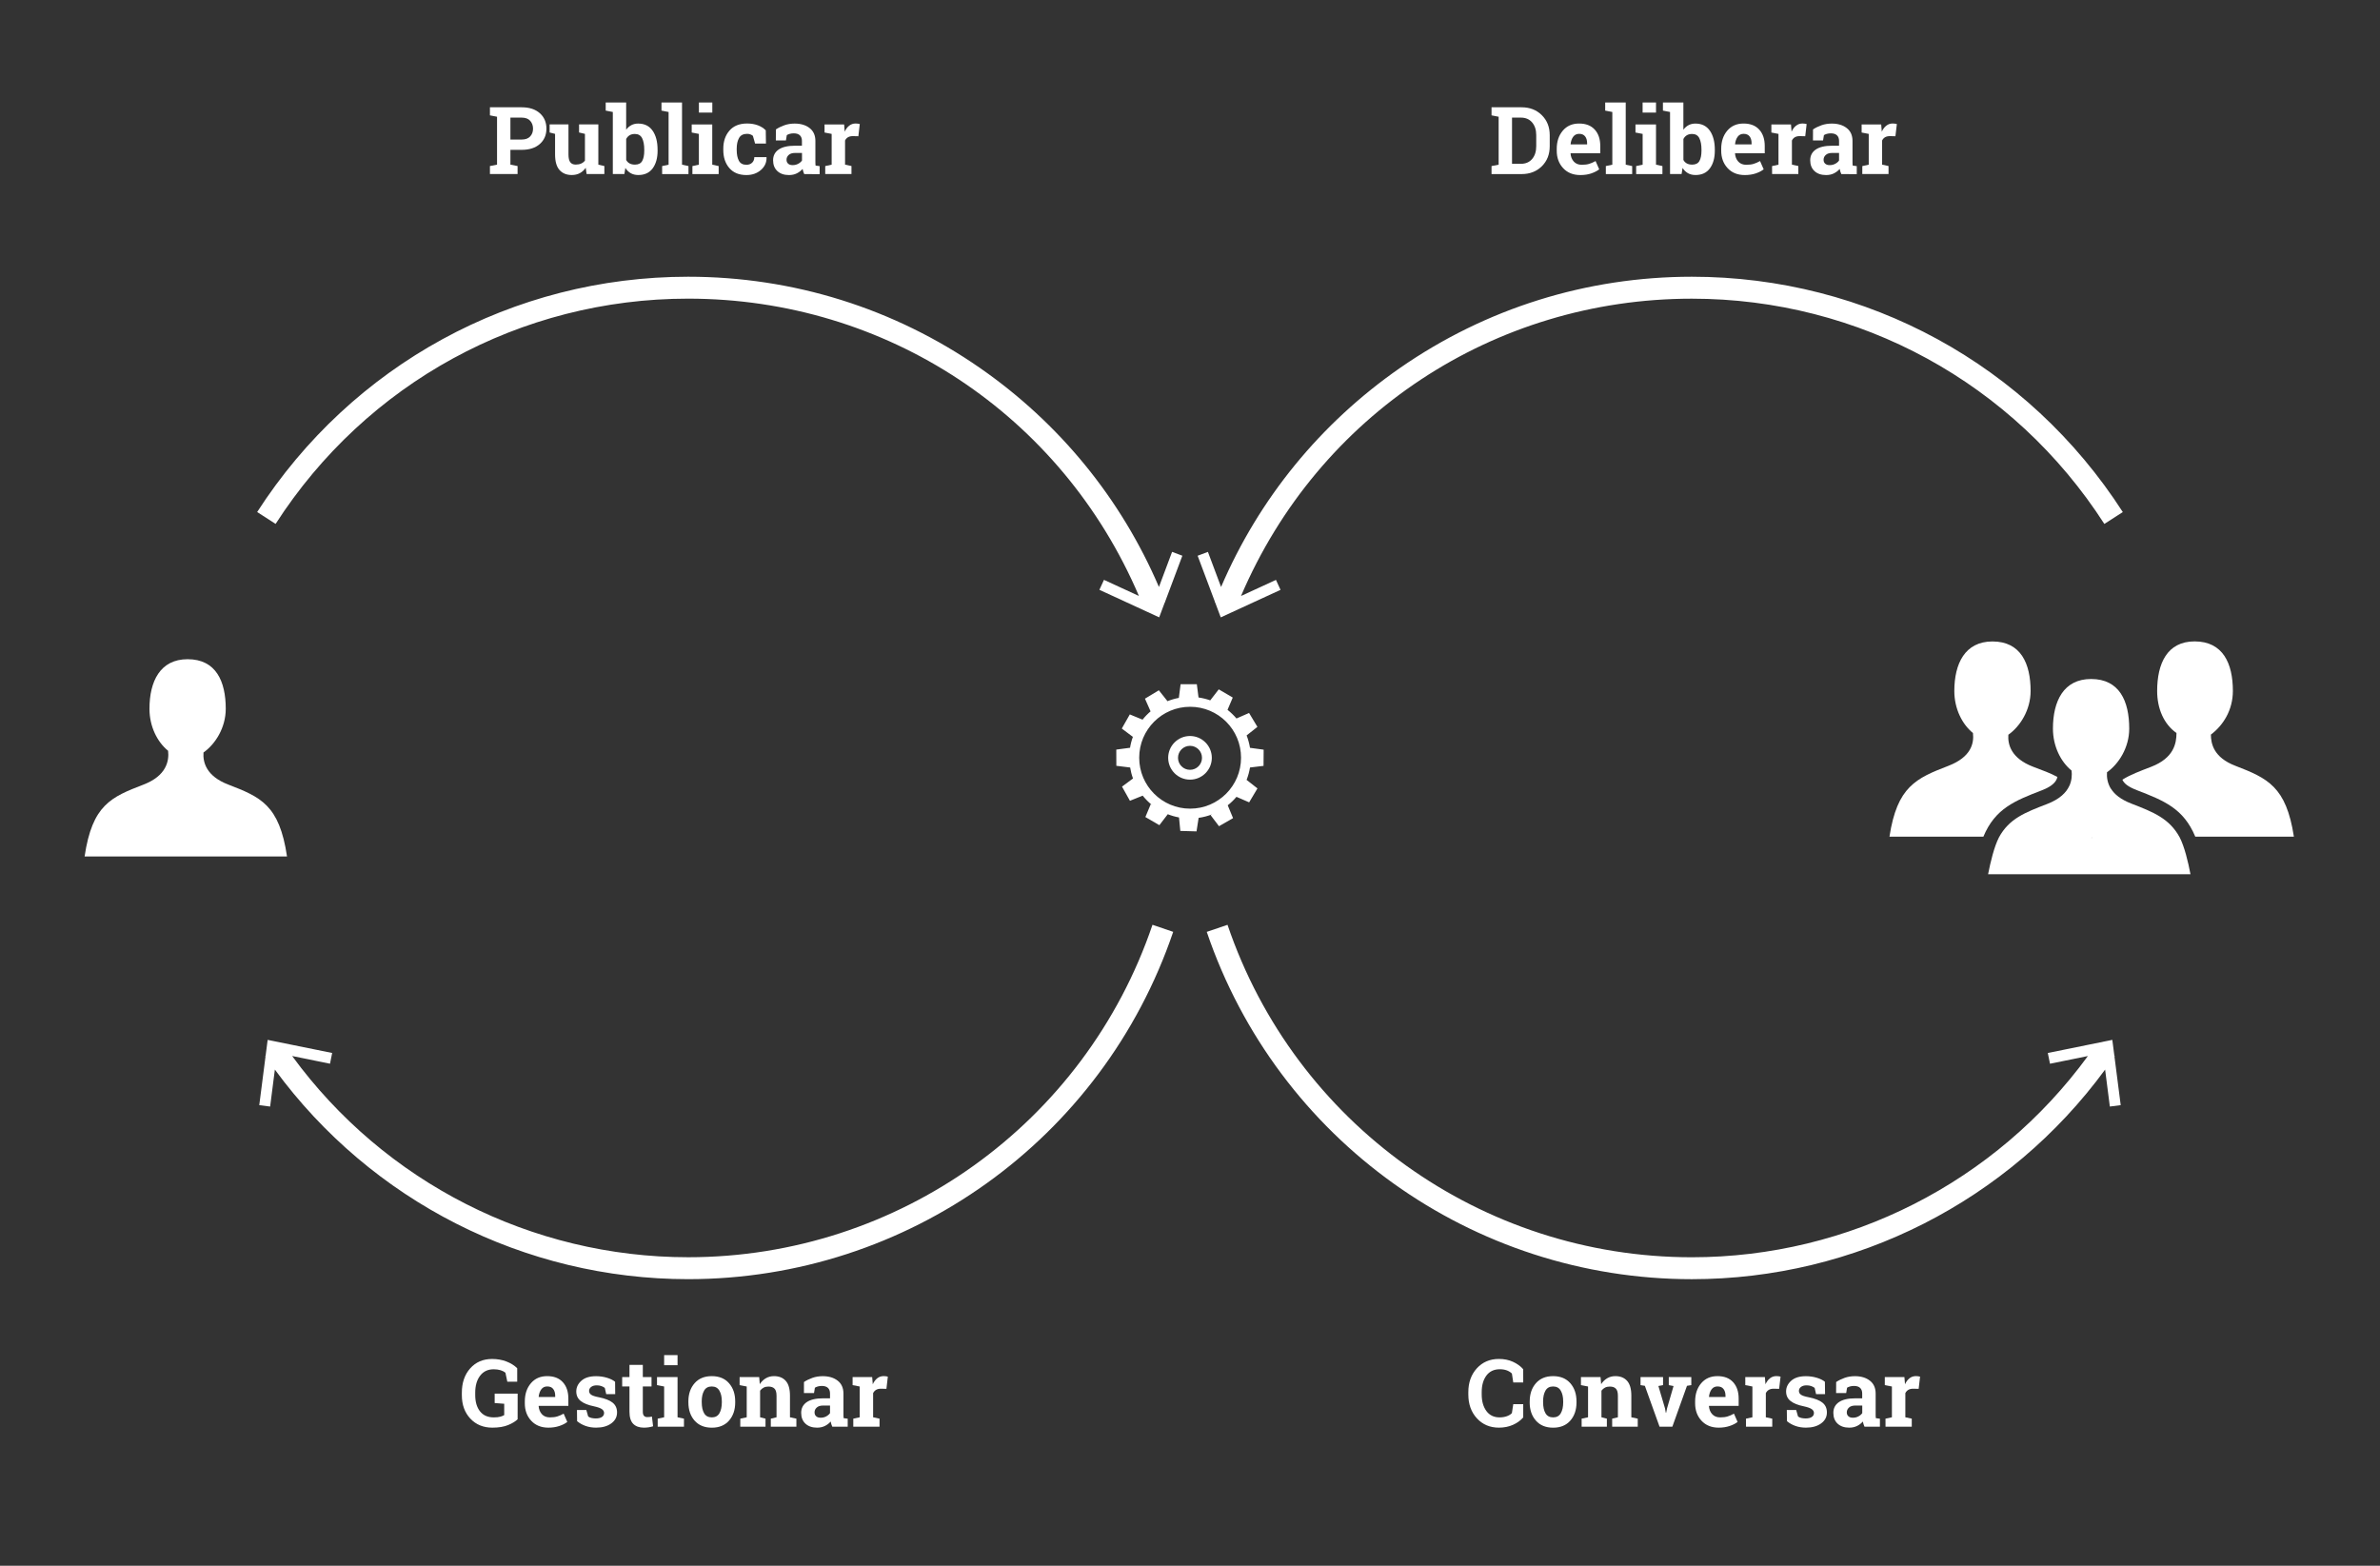 <?xml version="1.0" encoding="utf-8"?>
<!-- Generator: Adobe Illustrator 16.0.0, SVG Export Plug-In . SVG Version: 6.00 Build 0)  -->
<!DOCTYPE svg PUBLIC "-//W3C//DTD SVG 1.1 Tiny//EN" "http://www.w3.org/Graphics/SVG/1.1/DTD/svg11-tiny.dtd">
<svg version="1.1" baseProfile="tiny" id="Capa_1" xmlns="http://www.w3.org/2000/svg" xmlns:xlink="http://www.w3.org/1999/xlink"
	 x="0px" y="0px" width="760px" height="500px" viewBox="0 0 760 500" xml:space="preserve">
<rect x="0" y="0" width="760" height="500" fill="#333333" stroke="none"/>
<g id="modelo_completo">
</g>
<g id="publicacion">
</g>
<g id="publicacion_y_conversacion">
</g>
<g id="conversacion">
</g>
<path fill="#FFFFFF" d="M368.02,295.32c-21.57,63.5-81.16,106.16-148.26,106.16c-50.08,0-97-23.93-126.47-64.26l12.09,2.46
	l0.69-3.43l-20.6-4.18l-0.65,5.04l-0.13,0.09c0.03,0.05,0.07,0.1,0.1,0.14l-2,15.57l3.47,0.45l1.51-11.81
	c30.8,42.01,79.73,66.93,131.97,66.93c70.11,0,132.35-44.57,154.89-110.91L368.02,295.32z"/>
<path fill="#FFFFFF" d="M677.2,352.91l-2-15.56c0.03-0.05,0.07-0.1,0.11-0.15l-0.14-0.09l-0.65-5.04l-20.6,4.19l0.7,3.43l12.1-2.46
	c-29.47,40.33-76.39,64.26-126.47,64.26c-67.11,0-126.7-42.66-148.27-106.16l-6.63,2.25c22.54,66.34,84.79,110.91,154.9,110.91
	c52.24,0,101.17-24.92,131.97-66.93l1.51,11.8L677.2,352.91z"/>
<path fill="#FFFFFF" d="M372.04,192.18l5.52-14.72l-3.28-1.23l-4.2,11.21c-12.09-28.19-31.74-52.28-57.11-69.91
	c-27.45-19.07-59.68-29.16-93.23-29.16c-55.88,0-107.33,28.09-137.62,75.14l5.89,3.79c29-45.04,78.24-71.93,131.73-71.93
	c63.27,0,119.24,37.1,143.95,94.94l-11.16-5.14l-1.46,3.18l19.09,8.79l1.79-4.78l0.12-0.05
	C372.08,192.27,372.06,192.23,372.04,192.18z"/>
<path fill="#FFFFFF" d="M540.25,88.37c-33.54,0-65.78,10.08-93.23,29.16c-25.36,17.63-45.01,41.72-57.1,69.91l-4.2-11.2l-3.28,1.23
	l5.52,14.71c-0.02,0.05-0.04,0.09-0.06,0.14l0.13,0.05l1.79,4.78l19.09-8.79l-1.46-3.18l-11.16,5.14
	c24.71-57.84,80.69-94.94,143.96-94.94c53.49,0,102.74,26.89,131.73,71.93l5.89-3.79C647.58,116.46,596.13,88.37,540.25,88.37z"/>
<path fill="#FFFFFF" d="M72.84,250.52c-6.9-2.66-8.09-7.01-7.86-10.22c3.78-2.67,7.11-7.92,7.11-13.96c0-8.74-3.1-15.83-12.18-15.83
	c-8.78,0-12.18,7.09-12.18,15.83c0,5.66,2.5,10.61,5.95,13.41c0.38,3.28-0.57,7.99-7.83,10.79c-10.35,3.99-16.38,6.45-18.83,22.95
	h32.34h32.29C89.21,256.99,83.19,254.52,72.84,250.52z"/>
<g>
	<path fill="#FFFFFF" d="M713.77,244.53c-6.87-2.65-7.77-7.01-7.77-10.01v0.06c4-3,7.02-7.9,7.02-13.94
		c0-8.74-3.14-15.82-12.22-15.82c-8.79,0-11.96,7.1-11.96,15.84c0,5.66,2.17,10.61,6.17,13.41l0,0c0,3.28-0.82,7.99-8.07,10.79
		c-3.52,1.36-6.65,2.51-9.2,4.12c0.5,1.14,1.67,2.21,4.62,3.35c8.7,3.36,14.9,5.84,18.65,14.84h31.49
		C730.05,251.17,724.12,248.53,713.77,244.53z"/>
	<path fill="#FFFFFF" d="M649.18,244.83c-6.89-2.66-8.09-6.99-7.86-10.2l0,0c3.78-2.67,7.11-7.92,7.11-13.96
		c0-8.74-3.1-15.83-12.18-15.83c-8.79,0-12.18,7.09-12.18,15.83c0,5.65,2.5,10.61,5.95,13.41l0,0c0.38,3.28-0.57,7.67-7.83,10.47
		c-10.35,3.99-16.38,6.63-18.83,22.63h29.99c3.75-9,10.01-11.47,18.72-14.83c3.55-1.37,4.63-2.91,4.92-4.24
		C654.73,246.86,652.14,245.97,649.18,244.83z"/>
	<path fill="#FFFFFF" d="M696.04,267.41c-3.27-6-8.3-8.04-15.36-10.76c-3.46-1.33-5.48-2.99-6.61-4.82l-0.01,0.04
		c-1.11-1.81-1.35-3.67-1.24-5.26c3.78-2.67,7.1-7.91,7.1-13.95c0-8.74-3.1-15.83-12.18-15.83c-8.79,0-12.18,7.09-12.18,15.83
		c0,5.65,2.5,10.61,5.95,13.41c0.17,1.43,0.07,3.15-0.69,4.85l-0.01-0.01c-0.98,2.18-3.07,4.28-7.13,5.84
		c-7.05,2.72-12.09,4.65-15.36,10.65c-1.53,3-2.68,7.77-3.47,11.77h32.34h32.29C698.72,275.17,697.57,270.41,696.04,267.41z
		 M667.97,267.64c-0.01-0.07-0.03-0.14-0.04-0.22c-0.01,0.08-0.02,0.15-0.04,0.22h-0.03c0.02,0,0.04-0.14,0.06-0.26
		c0,0.01,0,0.03,0.01,0.04c0-0.02,0.01-0.03,0.01-0.05c0.02,0.13,0.04,0.27,0.06,0.27H667.97z"/>
</g>
<g>
	<path fill="#FFFFFF" d="M166.59,34.26c2.44,0,4.37,0.63,5.78,1.88c1.41,1.25,2.12,2.9,2.12,4.93c0,2.04-0.71,3.68-2.12,4.92
		c-1.41,1.24-3.34,1.86-5.78,1.86h-3.6v4.73l2.29,0.44v2.56h-8.83v-2.56l2.27-0.44v-15.3l-2.27-0.44v-2.58h2.27H166.59z
		 M162.99,44.56h3.6c1.19,0,2.09-0.33,2.7-0.98s0.92-1.48,0.92-2.48c0-1.02-0.31-1.87-0.92-2.54s-1.51-1-2.7-1h-3.6V44.56z"/>
	<path fill="#FFFFFF" d="M187.04,53.58c-0.51,0.74-1.14,1.31-1.88,1.71c-0.75,0.4-1.6,0.6-2.56,0.6c-1.67,0-2.98-0.53-3.93-1.6
		c-0.95-1.07-1.42-2.73-1.42-4.99v-6.55l-1.74-0.44v-2.58h1.74h4.28v9.6c0,1.15,0.19,1.98,0.58,2.48c0.38,0.5,0.96,0.75,1.72,0.75
		c0.67,0,1.26-0.11,1.75-0.33c0.49-0.22,0.9-0.53,1.21-0.94v-8.54l-1.88-0.44v-2.58h1.88h4.28v12.85l1.92,0.44v2.56h-5.67
		L187.04,53.58z"/>
	<path fill="#FFFFFF" d="M209.99,48.1c0,2.36-0.53,4.25-1.58,5.67c-1.05,1.42-2.58,2.12-4.57,2.12c-0.93,0-1.73-0.19-2.42-0.58
		c-0.68-0.39-1.26-0.94-1.73-1.68l-0.31,1.95h-3.69V35.76l-2.27-0.44v-2.58h6.53v8.69c0.46-0.63,1.01-1.12,1.65-1.46
		c0.64-0.34,1.38-0.51,2.2-0.51c2.01,0,3.55,0.76,4.6,2.28c1.06,1.52,1.58,3.54,1.58,6.07L209.99,48.1L209.99,48.1z M205.73,47.8
		c0-1.54-0.23-2.77-0.68-3.67c-0.46-0.9-1.23-1.35-2.32-1.35c-0.66,0-1.23,0.14-1.69,0.42c-0.46,0.28-0.82,0.68-1.08,1.19v6.69
		c0.26,0.49,0.63,0.86,1.09,1.11s1.03,0.38,1.71,0.38c1.1,0,1.88-0.39,2.31-1.16c0.44-0.78,0.66-1.88,0.66-3.3V47.8L205.73,47.8z"/>
	<path fill="#FFFFFF" d="M211.23,35.32v-2.58h6.56v19.85l2.06,0.44v2.56h-8.41v-2.56l2.06-0.44V35.76L211.23,35.32z"/>
	<path fill="#FFFFFF" d="M221.11,53.03l2.06-0.44v-9.83l-2.29-0.44v-2.58h6.56v12.85l2.05,0.44v2.56h-8.39L221.11,53.03
		L221.11,53.03z M227.46,35.95h-4.28v-3.21h4.28V35.95z"/>
	<path fill="#FFFFFF" d="M238.35,52.62c0.76,0,1.37-0.22,1.83-0.67c0.46-0.44,0.69-1.04,0.69-1.78h3.87l0.04,0.09
		c0.04,1.6-0.56,2.94-1.8,4.02c-1.24,1.08-2.78,1.62-4.63,1.62c-2.36,0-4.18-0.75-5.46-2.24c-1.28-1.49-1.92-3.41-1.92-5.76v-0.44
		c0-2.33,0.66-4.25,1.97-5.76c1.31-1.5,3.19-2.26,5.62-2.26c1.28,0,2.43,0.19,3.44,0.57c1.01,0.38,1.86,0.92,2.53,1.61l0.06,4.23
		h-3.47l-0.7-2.47c-0.22-0.19-0.48-0.34-0.79-0.46s-0.67-0.18-1.07-0.18c-1.21,0-2.06,0.44-2.56,1.32s-0.75,2.01-0.75,3.4v0.44
		c0,1.42,0.23,2.56,0.69,3.42C236.4,52.18,237.2,52.62,238.35,52.62z"/>
	<path fill="#FFFFFF" d="M256.81,55.59c-0.12-0.26-0.22-0.53-0.31-0.81c-0.09-0.28-0.16-0.56-0.21-0.84
		c-0.51,0.59-1.13,1.06-1.85,1.42c-0.73,0.36-1.56,0.54-2.5,0.54c-1.55,0-2.79-0.42-3.7-1.27c-0.91-0.84-1.37-1.99-1.37-3.45
		c0-1.48,0.6-2.63,1.79-3.44c1.19-0.81,2.94-1.21,5.24-1.21h2.18v-1.55c0-0.76-0.22-1.35-0.66-1.77s-1.09-0.63-1.95-0.63
		c-0.49,0-0.92,0.06-1.3,0.17s-0.69,0.25-0.92,0.4l-0.28,1.7h-3.22l0.02-3.52c0.78-0.53,1.68-0.97,2.69-1.33
		c1.01-0.36,2.11-0.54,3.3-0.54c1.96,0,3.56,0.48,4.78,1.44c1.23,0.96,1.84,2.33,1.84,4.11v6.55c0,0.24,0,0.48,0.01,0.69
		c0,0.22,0.02,0.42,0.05,0.62l1.3,0.18v2.56L256.81,55.59L256.81,55.59z M253.11,52.73c0.65,0,1.23-0.14,1.76-0.42
		c0.53-0.28,0.94-0.63,1.23-1.05v-2.42h-2.18c-0.91,0-1.6,0.21-2.06,0.64c-0.47,0.42-0.7,0.93-0.7,1.53c0,0.54,0.17,0.96,0.52,1.26
		C252.01,52.58,252.49,52.73,253.11,52.73z"/>
	<path fill="#FFFFFF" d="M263.52,53.03l2.05-0.44v-9.83l-2.27-0.44v-2.58h6.25l0.19,2.31c0.37-0.82,0.85-1.46,1.44-1.92
		c0.59-0.46,1.27-0.69,2.04-0.69c0.23,0,0.46,0.02,0.71,0.05c0.25,0.03,0.46,0.08,0.62,0.12l-0.45,3.9l-1.76-0.04
		c-0.62,0-1.14,0.12-1.55,0.36c-0.41,0.24-0.72,0.59-0.94,1.04v7.71l2.05,0.44v2.56h-8.38V53.03L263.52,53.03z"/>
</g>
<g>
	<path fill="#FFFFFF" d="M165.29,453.22c-0.69,0.68-1.7,1.3-3.03,1.85c-1.33,0.55-3.01,0.83-5.04,0.83c-2.88,0-5.23-0.97-7.03-2.89
		c-1.81-1.93-2.71-4.44-2.71-7.52v-0.73c0-3.19,0.89-5.79,2.67-7.79c1.78-2,4.11-3,6.98-3c1.67,0,3.2,0.27,4.58,0.8
		c1.38,0.53,2.53,1.25,3.45,2.16v4.29H162l-0.6-2.86c-0.39-0.33-0.91-0.6-1.54-0.8c-0.64-0.2-1.38-0.3-2.21-0.3
		c-1.86,0-3.31,0.69-4.35,2.07s-1.55,3.18-1.55,5.4v0.76c0,2.17,0.51,3.9,1.52,5.19c1.01,1.29,2.48,1.94,4.4,1.94
		c0.86,0,1.56-0.07,2.09-0.22c0.53-0.15,0.95-0.32,1.25-0.51v-3.62l-3.05-0.23v-3h7.34L165.29,453.22L165.29,453.22z"/>
	<path fill="#FFFFFF" d="M175.12,455.9c-2.28,0-4.11-0.73-5.48-2.2c-1.37-1.46-2.05-3.33-2.05-5.58v-0.59
		c0-2.35,0.65-4.29,1.94-5.81c1.29-1.52,3.03-2.28,5.21-2.27c2.14,0,3.8,0.64,4.98,1.93c1.18,1.29,1.77,3.03,1.77,5.23v2.33h-9.46
		l-0.03,0.09c0.08,1.04,0.43,1.9,1.05,2.58c0.62,0.67,1.46,1.01,2.53,1.01c0.95,0,1.73-0.1,2.36-0.29c0.63-0.19,1.31-0.49,2.05-0.9
		l1.16,2.64c-0.65,0.52-1.5,0.95-2.54,1.3C177.56,455.72,176.4,455.9,175.12,455.9z M174.74,442.74c-0.79,0-1.42,0.3-1.88,0.91
		c-0.46,0.6-0.74,1.4-0.85,2.39l0.04,0.07h5.24v-0.38c0-0.91-0.21-1.63-0.64-2.18C176.24,443.01,175.6,442.74,174.74,442.74z"/>
	<path fill="#FFFFFF" d="M196.45,445.19h-2.87l-0.45-1.98c-0.29-0.23-0.66-0.43-1.1-0.59c-0.45-0.16-0.94-0.23-1.47-0.23
		c-0.75,0-1.35,0.17-1.79,0.51c-0.44,0.34-0.66,0.76-0.66,1.27c0,0.48,0.21,0.88,0.63,1.19c0.42,0.32,1.26,0.6,2.52,0.84
		c1.96,0.39,3.42,0.96,4.36,1.72c0.95,0.76,1.42,1.8,1.42,3.13c0,1.43-0.61,2.59-1.84,3.49s-2.84,1.36-4.84,1.36
		c-1.22,0-2.34-0.18-3.36-0.54c-1.02-0.36-1.93-0.87-2.72-1.53l-0.04-3.56h2.99l0.59,2.06c0.25,0.21,0.6,0.37,1.04,0.48
		c0.44,0.1,0.9,0.15,1.38,0.15c0.87,0,1.53-0.16,1.98-0.47c0.45-0.31,0.68-0.74,0.68-1.28c0-0.47-0.23-0.87-0.69-1.21
		s-1.3-0.64-2.53-0.91c-1.87-0.38-3.27-0.94-4.23-1.69c-0.95-0.75-1.43-1.77-1.43-3.05c0-1.33,0.55-2.47,1.64-3.44
		c1.09-0.97,2.65-1.44,4.67-1.44c1.23,0,2.4,0.17,3.49,0.5c1.1,0.33,1.96,0.76,2.59,1.28L196.45,445.19z"/>
	<path fill="#FFFFFF" d="M205.27,435.86v3.88h2.78v3h-2.78v8.07c0,0.61,0.13,1.05,0.38,1.32c0.25,0.27,0.6,0.4,1.02,0.4
		c0.29,0,0.55-0.01,0.77-0.04c0.22-0.02,0.47-0.07,0.74-0.12l0.37,3.09c-0.48,0.15-0.95,0.26-1.42,0.33
		c-0.47,0.07-0.98,0.11-1.52,0.11c-1.48,0-2.61-0.41-3.41-1.22c-0.79-0.81-1.19-2.09-1.19-3.85v-8.09h-2.33v-3h2.33v-3.88H205.27
		L205.27,435.86z"/>
	<path fill="#FFFFFF" d="M210.02,453.03l2.06-0.44v-9.83l-2.28-0.44v-2.58h6.56v12.85l2.05,0.44v2.56h-8.39V453.03L210.02,453.03z
		 M216.36,435.95h-4.28v-3.21h4.28V435.95z"/>
	<path fill="#FFFFFF" d="M219.82,447.52c0-2.36,0.66-4.3,1.98-5.81c1.32-1.51,3.15-2.26,5.49-2.26s4.18,0.75,5.5,2.26
		c1.32,1.5,1.98,3.44,1.98,5.82v0.31c0,2.38-0.66,4.32-1.98,5.82s-3.15,2.25-5.47,2.25c-2.35,0-4.19-0.75-5.52-2.25
		c-1.32-1.5-1.98-3.44-1.98-5.82V447.52L219.82,447.52z M224.09,447.83c0,1.45,0.25,2.6,0.76,3.48c0.51,0.87,1.33,1.31,2.46,1.31
		c1.1,0,1.91-0.44,2.42-1.32c0.51-0.88,0.77-2.04,0.77-3.47v-0.31c0-1.41-0.26-2.55-0.78-3.44s-1.33-1.33-2.45-1.33
		c-1.11,0-1.92,0.44-2.43,1.33c-0.51,0.89-0.76,2.04-0.76,3.44L224.09,447.83L224.09,447.83z"/>
	<path fill="#FFFFFF" d="M236.4,453.03l2.05-0.44v-9.83l-2.27-0.44v-2.58h6.25l0.19,2.27c0.53-0.81,1.18-1.44,1.95-1.89
		s1.64-0.67,2.59-0.67c1.6,0,2.85,0.5,3.75,1.51c0.9,1.01,1.35,2.58,1.35,4.73v6.9l2.05,0.44v2.56h-8.17v-2.56l1.83-0.44v-6.88
		c0-1.06-0.21-1.82-0.65-2.26c-0.43-0.45-1.08-0.67-1.95-0.67c-0.57,0-1.07,0.11-1.52,0.34c-0.45,0.23-0.82,0.55-1.13,0.97v8.5
		l1.73,0.44v2.56h-8.06L236.4,453.03L236.4,453.03z"/>
	<path fill="#FFFFFF" d="M265.77,455.59c-0.12-0.26-0.22-0.53-0.31-0.81c-0.09-0.28-0.16-0.56-0.2-0.84
		c-0.51,0.59-1.12,1.06-1.85,1.42c-0.73,0.36-1.56,0.54-2.5,0.54c-1.55,0-2.79-0.42-3.7-1.27c-0.91-0.84-1.37-1.99-1.37-3.45
		c0-1.48,0.6-2.63,1.79-3.44c1.19-0.81,2.94-1.21,5.24-1.21h2.18v-1.55c0-0.76-0.22-1.35-0.66-1.77s-1.09-0.63-1.95-0.63
		c-0.49,0-0.92,0.06-1.3,0.17c-0.38,0.11-0.69,0.25-0.92,0.4l-0.28,1.7h-3.22l0.01-3.52c0.78-0.53,1.68-0.97,2.69-1.33
		c1.01-0.36,2.11-0.54,3.3-0.54c1.96,0,3.56,0.48,4.78,1.44c1.23,0.96,1.84,2.33,1.84,4.11v6.55c0,0.24,0,0.48,0.01,0.69
		c0.01,0.21,0.02,0.42,0.05,0.61l1.3,0.18v2.56L265.77,455.59L265.77,455.59z M262.06,452.73c0.65,0,1.23-0.14,1.76-0.42
		c0.53-0.28,0.94-0.63,1.23-1.05v-2.42h-2.18c-0.91,0-1.6,0.21-2.06,0.64c-0.47,0.42-0.7,0.93-0.7,1.53c0,0.54,0.17,0.96,0.52,1.26
		C260.97,452.58,261.45,452.73,262.06,452.73z"/>
	<path fill="#FFFFFF" d="M272.48,453.03l2.05-0.44v-9.83l-2.27-0.44v-2.58h6.25l0.19,2.31c0.37-0.82,0.85-1.46,1.44-1.92
		c0.59-0.46,1.27-0.69,2.04-0.69c0.23,0,0.46,0.02,0.71,0.05c0.25,0.03,0.46,0.08,0.62,0.12l-0.45,3.9l-1.76-0.04
		c-0.62,0-1.14,0.12-1.55,0.37s-0.72,0.59-0.94,1.04v7.71l2.05,0.44v2.56h-8.38V453.03L272.48,453.03z"/>
</g>
<g>
	<path fill="#FFFFFF" d="M485.88,34.26c2.61,0,4.76,0.83,6.45,2.5c1.69,1.67,2.54,3.8,2.54,6.41v3.53c0,2.62-0.85,4.75-2.54,6.41
		c-1.69,1.66-3.84,2.48-6.45,2.48h-9.59v-2.56l2.27-0.44V37.28l-2.27-0.44v-2.58h2.27H485.88z M482.83,37.56v14.75h2.83
		c1.53,0,2.73-0.52,3.6-1.55c0.87-1.03,1.3-2.39,1.3-4.06v-3.56c0-1.65-0.43-2.99-1.3-4.03c-0.87-1.03-2.07-1.55-3.6-1.55H482.83
		L482.83,37.56z"/>
	<path fill="#FFFFFF" d="M504.64,55.9c-2.29,0-4.11-0.73-5.48-2.2c-1.37-1.47-2.05-3.33-2.05-5.58v-0.59c0-2.35,0.65-4.29,1.94-5.81
		c1.29-1.52,3.03-2.28,5.21-2.27c2.14,0,3.8,0.64,4.98,1.93c1.18,1.29,1.77,3.03,1.77,5.23v2.33h-9.46l-0.03,0.09
		c0.08,1.05,0.43,1.9,1.05,2.58c0.62,0.68,1.46,1.01,2.53,1.01c0.95,0,1.73-0.1,2.36-0.29s1.31-0.49,2.05-0.9l1.16,2.64
		c-0.65,0.52-1.5,0.95-2.54,1.31C507.09,55.74,505.92,55.9,504.64,55.9z M504.26,42.74c-0.79,0-1.42,0.3-1.88,0.91
		s-0.74,1.4-0.85,2.39l0.04,0.07h5.24v-0.38c0-0.91-0.21-1.63-0.64-2.18C505.74,43,505.12,42.74,504.26,42.74z"/>
	<path fill="#FFFFFF" d="M512.58,35.32v-2.58h6.56v19.85l2.06,0.44v2.56h-8.41v-2.56l2.07-0.44V35.76L512.58,35.32z"/>
	<path fill="#FFFFFF" d="M522.47,53.03l2.07-0.44v-9.83l-2.29-0.44v-2.58h6.56v12.85l2.05,0.44v2.56h-8.39V53.03z M528.81,35.95
		h-4.28v-3.21h4.28V35.95z"/>
	<path fill="#FFFFFF" d="M547.59,48.1c0,2.36-0.53,4.25-1.58,5.67c-1.06,1.42-2.58,2.12-4.57,2.12c-0.93,0-1.73-0.19-2.42-0.58
		c-0.68-0.39-1.26-0.94-1.73-1.68l-0.31,1.95h-3.69V35.76l-2.27-0.44v-2.58h6.53v8.69c0.46-0.63,1.01-1.12,1.65-1.46
		c0.64-0.34,1.38-0.51,2.21-0.51c2.01,0,3.54,0.76,4.6,2.28c1.05,1.52,1.58,3.54,1.58,6.07V48.1L547.59,48.1z M543.33,47.8
		c0-1.54-0.23-2.77-0.68-3.67c-0.45-0.9-1.23-1.35-2.32-1.35c-0.66,0-1.23,0.14-1.69,0.42c-0.46,0.28-0.82,0.68-1.08,1.19v6.69
		c0.26,0.49,0.63,0.86,1.09,1.11s1.03,0.38,1.71,0.38c1.1,0,1.88-0.39,2.31-1.16c0.44-0.78,0.66-1.88,0.66-3.3V47.8L543.33,47.8z"/>
	<path fill="#FFFFFF" d="M557.16,55.9c-2.29,0-4.11-0.73-5.48-2.2c-1.37-1.47-2.05-3.33-2.05-5.58v-0.59c0-2.35,0.65-4.29,1.94-5.81
		c1.29-1.52,3.03-2.28,5.21-2.27c2.14,0,3.8,0.64,4.98,1.93c1.18,1.29,1.77,3.03,1.77,5.23v2.33h-9.46l-0.03,0.09
		c0.08,1.05,0.43,1.9,1.05,2.58c0.62,0.68,1.46,1.01,2.53,1.01c0.95,0,1.73-0.1,2.36-0.29c0.63-0.19,1.31-0.49,2.05-0.9l1.16,2.64
		c-0.65,0.52-1.5,0.95-2.54,1.31C559.59,55.73,558.44,55.9,557.16,55.9z M556.78,42.74c-0.79,0-1.42,0.3-1.88,0.91
		s-0.74,1.4-0.85,2.39l0.04,0.07h5.24v-0.38c0-0.91-0.21-1.63-0.64-2.18C558.26,43,557.63,42.74,556.78,42.74z"/>
	<path fill="#FFFFFF" d="M565.87,53.03l2.05-0.44v-9.83l-2.27-0.44v-2.58h6.26l0.19,2.31c0.37-0.82,0.85-1.46,1.44-1.92
		s1.27-0.69,2.04-0.69c0.22,0,0.46,0.02,0.71,0.05c0.25,0.03,0.46,0.08,0.62,0.12l-0.45,3.9l-1.76-0.04c-0.62,0-1.14,0.12-1.55,0.36
		c-0.41,0.24-0.72,0.59-0.94,1.04v7.71l2.05,0.44v2.56h-8.38L565.87,53.03L565.87,53.03z"/>
	<path fill="#FFFFFF" d="M587.98,55.59c-0.12-0.26-0.22-0.53-0.31-0.81c-0.09-0.28-0.16-0.56-0.2-0.84
		c-0.51,0.59-1.13,1.06-1.85,1.42c-0.72,0.36-1.56,0.54-2.5,0.54c-1.55,0-2.79-0.42-3.7-1.27c-0.91-0.84-1.37-1.99-1.37-3.45
		c0-1.48,0.6-2.63,1.79-3.44c1.19-0.81,2.94-1.21,5.24-1.21h2.18v-1.55c0-0.76-0.22-1.35-0.66-1.77c-0.44-0.42-1.09-0.63-1.95-0.63
		c-0.49,0-0.92,0.06-1.3,0.17c-0.38,0.11-0.69,0.25-0.92,0.4l-0.28,1.7h-3.22l0.02-3.52c0.78-0.53,1.68-0.97,2.69-1.33
		c1.01-0.36,2.11-0.54,3.3-0.54c1.96,0,3.56,0.48,4.78,1.44c1.23,0.96,1.84,2.33,1.84,4.11v6.55c0,0.24,0,0.48,0.01,0.69
		c0,0.21,0.02,0.42,0.05,0.62l1.3,0.18v2.56L587.98,55.59L587.98,55.59z M584.27,52.73c0.64,0,1.23-0.14,1.76-0.42
		c0.53-0.28,0.94-0.63,1.23-1.05v-2.42h-2.18c-0.91,0-1.6,0.21-2.06,0.64c-0.47,0.42-0.7,0.93-0.7,1.53c0,0.54,0.17,0.96,0.52,1.26
		C583.18,52.58,583.66,52.73,584.27,52.73z"/>
	<path fill="#FFFFFF" d="M594.69,53.03l2.05-0.44v-9.83l-2.27-0.44v-2.58h6.25l0.19,2.31c0.37-0.82,0.85-1.46,1.44-1.92
		c0.59-0.46,1.26-0.69,2.04-0.69c0.22,0,0.46,0.02,0.71,0.05c0.25,0.03,0.46,0.08,0.62,0.12l-0.46,3.9l-1.76-0.04
		c-0.62,0-1.14,0.12-1.55,0.36c-0.41,0.24-0.72,0.59-0.94,1.04v7.71l2.05,0.44v2.56h-8.38L594.69,53.03L594.69,53.03z"/>
</g>
<g>
	<path fill="#FFFFFF" d="M486.41,441.46h-3.18l-0.44-2.84c-0.42-0.42-0.95-0.75-1.59-1c-0.64-0.24-1.39-0.37-2.26-0.37
		c-1.86,0-3.28,0.67-4.29,2.02c-1,1.35-1.5,3.11-1.5,5.27v0.75c0,2.17,0.5,3.93,1.49,5.29c1,1.36,2.4,2.04,4.22,2.04
		c0.84,0,1.61-0.12,2.31-0.37c0.7-0.24,1.24-0.58,1.62-1l0.44-2.84h3.18v4.22c-0.86,1-1.96,1.79-3.29,2.38s-2.82,0.89-4.47,0.89
		c-2.86,0-5.21-0.99-7.03-2.97c-1.82-1.98-2.74-4.53-2.74-7.63v-0.72c0-3.1,0.91-5.64,2.72-7.63c1.82-1.99,4.16-2.99,7.04-2.99
		c1.65,0,3.14,0.3,4.47,0.9c1.33,0.6,2.43,1.4,3.29,2.38L486.41,441.46L486.41,441.46z"/>
	<path fill="#FFFFFF" d="M488.48,447.52c0-2.36,0.66-4.3,1.98-5.81s3.15-2.26,5.48-2.26c2.35,0,4.18,0.75,5.5,2.26
		c1.32,1.5,1.98,3.44,1.98,5.82v0.31c0,2.38-0.66,4.32-1.98,5.82c-1.32,1.5-3.15,2.25-5.47,2.25c-2.35,0-4.19-0.75-5.51-2.25
		s-1.99-3.44-1.99-5.82L488.48,447.52L488.48,447.52z M492.76,447.83c0,1.45,0.25,2.6,0.76,3.48c0.51,0.88,1.33,1.31,2.46,1.31
		c1.1,0,1.91-0.44,2.42-1.32c0.51-0.88,0.77-2.04,0.77-3.47v-0.31c0-1.41-0.26-2.55-0.78-3.44c-0.52-0.89-1.33-1.33-2.45-1.33
		c-1.11,0-1.92,0.44-2.43,1.33s-0.76,2.04-0.76,3.44L492.76,447.83L492.76,447.83z"/>
	<path fill="#FFFFFF" d="M505.06,453.03l2.05-0.44v-9.83l-2.27-0.44v-2.58h6.26l0.19,2.27c0.53-0.81,1.18-1.44,1.95-1.89
		c0.77-0.45,1.64-0.67,2.59-0.67c1.6,0,2.85,0.5,3.75,1.51s1.35,2.58,1.35,4.73v6.9l2.05,0.44v2.56h-8.17v-2.56l1.83-0.44v-6.88
		c0-1.06-0.21-1.82-0.65-2.26c-0.43-0.45-1.08-0.67-1.95-0.67c-0.57,0-1.07,0.11-1.52,0.34c-0.45,0.23-0.82,0.55-1.13,0.97v8.5
		l1.73,0.44v2.56h-8.06V453.03L505.06,453.03z"/>
	<path fill="#FFFFFF" d="M531.06,442.32l-1.49,0.28l2.1,7.09l0.28,1.49h0.09l0.31-1.49l2.06-7.08l-1.52-0.29v-2.58h7.19v2.58
		l-1.38,0.22l-4.67,13.05h-4.09l-4.69-13.05l-1.38-0.22v-2.58h7.19V442.32L531.06,442.32z"/>
	<path fill="#FFFFFF" d="M548.83,455.9c-2.29,0-4.11-0.73-5.48-2.2c-1.37-1.46-2.05-3.33-2.05-5.58v-0.59
		c0-2.35,0.65-4.29,1.94-5.81c1.29-1.52,3.03-2.28,5.21-2.27c2.14,0,3.8,0.64,4.98,1.93c1.18,1.29,1.77,3.03,1.77,5.23v2.33h-9.46
		l-0.03,0.09c0.08,1.04,0.43,1.9,1.05,2.58c0.62,0.67,1.46,1.01,2.53,1.01c0.95,0,1.73-0.1,2.36-0.29c0.63-0.19,1.31-0.49,2.05-0.9
		l1.16,2.64c-0.65,0.52-1.5,0.95-2.54,1.3C551.27,455.72,550.11,455.9,548.83,455.9z M548.45,442.74c-0.79,0-1.42,0.3-1.88,0.91
		c-0.46,0.6-0.74,1.4-0.85,2.39l0.04,0.07H551v-0.38c0-0.91-0.21-1.63-0.64-2.18C549.95,443.01,549.31,442.74,548.45,442.74z"/>
	<path fill="#FFFFFF" d="M557.54,453.03l2.05-0.44v-9.83l-2.27-0.44v-2.58h6.26l0.19,2.31c0.37-0.82,0.85-1.46,1.44-1.92
		s1.26-0.69,2.04-0.69c0.22,0,0.46,0.02,0.71,0.05c0.25,0.03,0.46,0.08,0.62,0.12l-0.45,3.9l-1.76-0.04c-0.62,0-1.14,0.12-1.55,0.37
		c-0.41,0.25-0.72,0.59-0.94,1.04v7.71l2.05,0.44v2.56h-8.38L557.54,453.03L557.54,453.03z"/>
	<path fill="#FFFFFF" d="M582.79,445.19h-2.87l-0.45-1.98c-0.29-0.23-0.66-0.43-1.11-0.59c-0.45-0.16-0.94-0.23-1.47-0.23
		c-0.75,0-1.35,0.17-1.79,0.51c-0.44,0.34-0.66,0.76-0.66,1.27c0,0.48,0.21,0.88,0.63,1.19c0.42,0.32,1.26,0.6,2.52,0.84
		c1.96,0.39,3.42,0.96,4.37,1.72s1.42,1.8,1.42,3.13c0,1.43-0.61,2.59-1.84,3.49c-1.22,0.9-2.84,1.36-4.84,1.36
		c-1.22,0-2.34-0.18-3.36-0.54c-1.02-0.36-1.93-0.87-2.72-1.53l-0.04-3.56h2.99l0.59,2.06c0.25,0.21,0.6,0.37,1.04,0.48
		c0.44,0.1,0.9,0.15,1.38,0.15c0.87,0,1.53-0.16,1.98-0.47c0.46-0.31,0.68-0.74,0.68-1.28c0-0.47-0.23-0.87-0.69-1.21
		s-1.3-0.64-2.54-0.91c-1.87-0.38-3.27-0.94-4.23-1.69c-0.95-0.75-1.43-1.77-1.43-3.05c0-1.33,0.55-2.47,1.64-3.44
		s2.65-1.44,4.67-1.44c1.23,0,2.39,0.17,3.49,0.5c1.1,0.33,1.96,0.76,2.59,1.28L582.79,445.19z"/>
	<path fill="#FFFFFF" d="M595.38,455.59c-0.12-0.26-0.22-0.53-0.31-0.81c-0.09-0.28-0.16-0.56-0.21-0.84
		c-0.51,0.59-1.12,1.06-1.85,1.42c-0.73,0.36-1.56,0.54-2.5,0.54c-1.55,0-2.79-0.42-3.7-1.27c-0.91-0.84-1.37-1.99-1.37-3.45
		c0-1.48,0.6-2.63,1.79-3.44c1.19-0.81,2.94-1.21,5.24-1.21h2.18v-1.55c0-0.76-0.22-1.35-0.66-1.77c-0.44-0.42-1.09-0.63-1.95-0.63
		c-0.49,0-0.92,0.06-1.3,0.17s-0.69,0.25-0.92,0.4l-0.28,1.7h-3.22l0.02-3.52c0.78-0.53,1.68-0.97,2.69-1.33
		c1.01-0.36,2.11-0.54,3.3-0.54c1.96,0,3.56,0.48,4.78,1.44c1.23,0.96,1.84,2.33,1.84,4.11v6.55c0,0.24,0,0.48,0.01,0.69
		s0.02,0.42,0.05,0.61l1.3,0.18v2.56L595.38,455.59L595.38,455.59z M591.68,452.73c0.64,0,1.23-0.14,1.76-0.42
		c0.53-0.28,0.94-0.63,1.23-1.05v-2.42h-2.18c-0.91,0-1.6,0.21-2.06,0.64c-0.46,0.43-0.7,0.93-0.7,1.53c0,0.54,0.17,0.96,0.52,1.26
		C590.58,452.58,591.06,452.73,591.68,452.73z"/>
	<path fill="#FFFFFF" d="M602.09,453.03l2.05-0.44v-9.83l-2.27-0.44v-2.58h6.26l0.19,2.31c0.37-0.82,0.85-1.46,1.44-1.92
		s1.27-0.69,2.04-0.69c0.22,0,0.46,0.02,0.71,0.05c0.25,0.03,0.46,0.08,0.62,0.12l-0.45,3.9l-1.76-0.04c-0.62,0-1.14,0.12-1.55,0.37
		s-0.72,0.59-0.94,1.04v7.71l2.05,0.44v2.56h-8.38L602.09,453.03L602.09,453.03z"/>
</g>
<path fill="#FFFFFF" d="M380,248.97c3.85,0,6.97-3.13,6.97-6.97s-3.13-6.97-6.97-6.97s-6.97,3.13-6.97,6.97
	S376.16,248.97,380,248.97z M380,238.17c2.12,0,3.83,1.71,3.83,3.83s-1.71,3.83-3.83,3.83s-3.83-1.71-3.83-3.83
	S377.88,238.17,380,238.17z"/>
<path fill="#FFFFFF" d="M360.85,238.79l-4.39,0.58l0.02,5.18l4.39,0.54V245c0.2,1.24,0.5,2.44,0.93,3.59l-3.51,2.61l2.53,4.52
	l4.07-1.64c0.87,1.08,1.86,2.08,2.93,2.96l-0.36-0.21l-1.71,4.08l4.47,2.6l2.68-3.5c1.15,0.46,2.35,0.8,3.59,1.03l0.42,4.3
	l5.17,0.15l0.68-4.32c1.51-0.21,2.96-0.6,4.33-1.13l-0.5,0.28l2.67,3.52l4.49-2.58l-1.7-4.09l-0.02,0.01
	c1.03-0.81,1.96-1.72,2.81-2.72l4.05,1.76l2.65-4.45l-3.47-2.72c0.5-1.26,0.86-2.59,1.09-3.96l4.32-0.52l0.04-5.17l-4.36-0.59
	c-0.23-1.37-0.59-2.7-1.08-3.96l3.45-2.73l-2.67-4.44l-4.02,1.76c-0.86-1.01-1.82-1.93-2.86-2.76l1.67-3.92l-4.47-2.62l-2.71,3.5
	l0.02,0.02c-1.21-0.43-2.47-0.74-3.77-0.93l-0.54-4.24H377l-0.56,4.37c-1.28,0.24-2.52,0.6-3.7,1.08l0.06-0.04l-2.75-3.47
	l-4.43,2.68l1.79,4.05l0.03-0.02c-0.95,0.8-1.82,1.7-2.59,2.67l-4.07-1.67l-2.56,4.51l3.54,2.66c-0.44,1.2-0.75,2.45-0.95,3.75
	L360.85,238.79L360.85,238.79z M368.54,230.46c2.95-2.95,7.01-4.76,11.5-4.76c4.5,0,8.55,1.82,11.5,4.76s4.76,7.01,4.76,11.5
	c0,4.5-1.82,8.55-4.76,11.5c-2.95,2.95-7.01,4.77-11.5,4.77c-4.5,0-8.55-1.82-11.5-4.77s-4.76-7-4.76-11.5
	S365.6,233.41,368.54,230.46L368.54,230.46z"/>
</svg>
